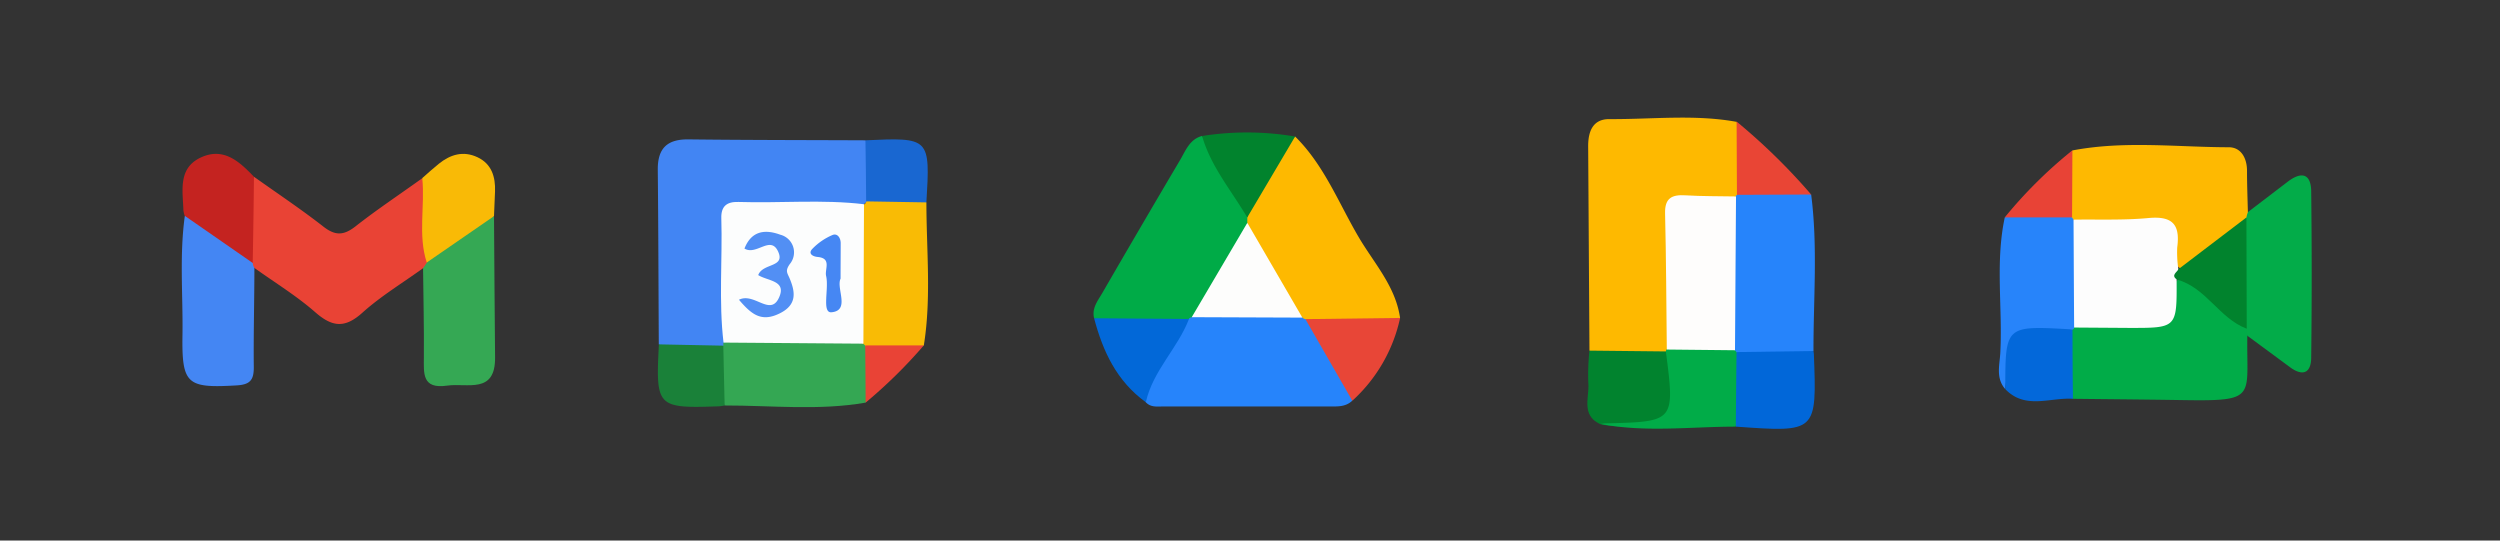 <svg id="Layer_1" data-name="Layer 1" xmlns="http://www.w3.org/2000/svg" viewBox="0 0 463.46 100.21"><rect x="0" y="0" width="463.46" height="100.21" fill="#333333" stroke="none"/><defs><style>.cls-1{fill:#feb900;}.cls-2{fill:#4285f3;}.cls-3{fill:#e94335;}.cls-4{fill:#2684fb;}.cls-5{fill:#00ab47;}.cls-6{fill:#feb901;}.cls-7{fill:#01ac48;}.cls-8{fill:#03ac49;}.cls-9{fill:#4486f3;}.cls-10{fill:#35a854;}.cls-11{fill:#f9bb05;}.cls-12{fill:#34a753;}.cls-13{fill:#2784fa;}.cls-14{fill:#0167d9;}.cls-15{fill:#f9ba06;}.cls-16{fill:#01832e;}.cls-17{fill:#c42320;}.cls-18{fill:#0368da;}.cls-19{fill:#e84637;}.cls-20{fill:#0268d8;}.cls-21{fill:#01832d;}.cls-22{fill:#1a8139;}.cls-23{fill:#1967d1;}.cls-24{fill:#e94535;}.cls-25{fill:#e84336;}.cls-26{fill:#e94336;}.cls-27{fill:#fefdfc;}.cls-28{fill:#fcfdfd;}.cls-29{fill:#fdfdfc;}.cls-30{fill:#fdfdfd;}.cls-31{fill:#528ff4;}.cls-32{fill:#4687f3;}</style></defs><path class="cls-1" d="M294.66,65q-.12-19-.24-37.92c0-2.72.87-5,3.89-5,7.88.06,15.79-.92,23.63.51,1.82,4.18,1.72,8.47.75,12.81a3.25,3.25,0,0,1-1.14,1.4c-2.08,1.09-4.37,1-6.6.89-3.8-.12-5.21,1.69-5.22,5.3,0,7.19.16,14.37,0,21.57a2.21,2.21,0,0,1-1.19,1.35C303.85,66.67,299.13,67.65,294.66,65Z"/><path class="cls-2" d="M122.13,63.84c-.06-10.82-.08-21.65-.19-32.47,0-3.91,1.78-5.58,5.71-5.53,10.93.13,21.86.12,32.79.17,2.26,3.43,1.59,7.05.73,10.69A3,3,0,0,1,159.89,38c-6.11,1.48-12.33.48-18.5.73-5.88.24-6.4.67-6.51,6.57s.1,11.94.05,17.92a2.12,2.12,0,0,1-1,1.47C129.89,65.64,125.88,66.57,122.13,63.84Z"/><path class="cls-3" d="M78.43,49.72c-3.78,2.73-7.82,5.17-11.26,8.26-3.25,2.92-5.57,2.66-8.73-.1-3.48-3.05-7.5-5.5-11.28-8.21a3.29,3.29,0,0,1-1.25-1.53c-.46-5.18-2-10.45,1.19-15.36,4.31,3.07,8.72,6,12.89,9.26,2.16,1.67,3.69,1.62,5.82,0,4-3.15,8.3-6,12.47-9,2.64,4.69.83,9.81,1.44,14.69C79.71,48.65,79.56,49.5,78.43,49.72Z"/><path class="cls-4" d="M250.68,74.29c-1.25,1.2-2.85,1.06-4.39,1.06q-15.27,0-30.53,0c-1.18,0-2.45.23-3.38-.82-1.39-2.16,0-4,1-5.61,2.23-3.58,3.86-7.57,7.08-10.49a5.6,5.6,0,0,1,1.55-.67,109.52,109.52,0,0,1,18.11-.08,6.23,6.23,0,0,1,1.57.55C245.74,63,249.71,67.82,250.68,74.29Z"/><path class="cls-5" d="M202.83,59c-.46-1.88.7-3.26,1.53-4.7q7.17-12.39,14.46-24.72c1-1.72,1.75-3.76,4-4.37a61.91,61.91,0,0,1,8.86,14.91,4.27,4.27,0,0,1,0,1.47c-2.94,6.14-5.86,12.3-10.77,17.25a.57.57,0,0,0-.51.29A25.23,25.23,0,0,1,202.83,59Z"/><path class="cls-1" d="M231.23,41.31v-1c1.57-5.8,4.24-11,8.87-15,5.43,5.36,8.11,12.46,11.89,18.84,2.82,4.74,6.74,9,7.56,14.79-5.82,2.44-11.68,2.13-17.56.22a1,1,0,0,1-.54-.28C236.92,53.66,233,48.08,231.23,41.31Z"/><path class="cls-6" d="M384.19,27.89c9.64-1.84,19.35-.61,29-.59,2.25,0,3.38,2,3.37,4.4,0,2.55.1,5.09.16,7.64a1.86,1.86,0,0,1,0,1.5c-2.45,3.31-6,5.41-9.2,7.8-1.2.89-2.82,2.35-4.31.12-1.47-7-1.47-6.95-9-7-3.21,0-6.49.48-9.62-.74a3,3,0,0,1-1.2-1.31C382.4,35.66,382.12,31.7,384.19,27.89Z"/><path class="cls-7" d="M416.62,62.24c-.19,11.51,2,12.16-12.15,11.93-6.73-.11-13.46-.16-20.18-.24-2.6-3.92-1.53-8.11-.94-12.26a3.1,3.1,0,0,1,1.1-1.33c3.11-1.36,6.41-.79,9.63-.84,7.6-.1,7.6,0,9.09-7,1.81-2.46,3.5-.56,4.83.41a59.05,59.05,0,0,1,8.87,7.85A1.52,1.52,0,0,1,416.62,62.24Z"/><path class="cls-4" d="M335.76,36.06c1.25,9.66.41,19.34.43,29-4.55,2.5-9.26,1.64-14,.7a3.24,3.24,0,0,1-1.32-1.42c-1.4-8.4-.68-16.84-.45-25.27a3.6,3.6,0,0,1,1.34-2.66l.22-.3C326.57,33.38,331.17,34.45,335.76,36.06Z"/><path class="cls-8" d="M416.62,62.24l-.11-1.3a29,29,0,0,1-.06-20.63,4.71,4.71,0,0,1,.29-1l7.35-5.61c2.52-1.93,4.33-1.58,4.37,1.78q.18,15.38,0,30.76c0,2.94-1.58,3.61-4,1.78Z"/><path class="cls-9" d="M46.85,48.75a2,2,0,0,0,.31.92c0,6.15-.18,12.3-.11,18.45,0,2.37-.72,3.19-3.22,3.33-9.19.53-10.15-.18-10-9.46.1-7.33-.58-14.67.44-22C39.7,41.13,43.29,44.92,46.85,48.75Z"/><path class="cls-10" d="M78.43,49.72l.68-1c3.42-3.92,6.84-7.84,12.47-8.6.07,8.71.11,17.42.2,26.13.07,6.88-5.14,4.7-8.9,5.24-4.69.67-4.31-2.3-4.3-5.33C78.62,60.65,78.49,55.18,78.43,49.72Z"/><path class="cls-11" d="M171.74,37.52c0,8.85.94,17.71-.48,26.52A13.12,13.12,0,0,1,161,64.8a3,3,0,0,1-1.36-1.34c-.94-8.55-1.9-17.11.56-25.59a.7.7,0,0,0,.4-.54C164.34,35,168.06,34.73,171.74,37.52Z"/><path class="cls-12" d="M160.47,74.64c-8.68,1.51-17.42.52-26.13.53-2.26-3.65-2-7.35-.25-11.09,0-.19,0-.38,0-.57,8.66-1.75,17.3-2,25.93.2l.34.32C163,67.55,162.07,71.09,160.47,74.64Z"/><path class="cls-13" d="M371.75,72.14c-1.85-2.08-1-4.61-.92-6.88.42-8.31-.95-16.68.82-24.94,4.15-2.06,8.31-2.53,12.48,0l.27.38a31.25,31.25,0,0,1,.11,20,.43.43,0,0,1-.3.41c-.65.25.23.27-.42.26C376.32,61.21,372.31,64.77,371.75,72.14Z"/><path class="cls-14" d="M321.94,65.27l14.25-.2c0,.17.06.34.07.51.55,14.59.55,14.59-14.45,13.51C319.4,74.46,319.25,69.85,321.94,65.27Z"/><path class="cls-15" d="M91.58,40.07l-12.47,8.6c-1.66-5.15-.3-10.44-.83-15.65,1-.88,2-1.8,3.06-2.65,2.15-1.73,4.52-2.46,7.16-1.23s3.37,3.64,3.27,6.36C91.71,37,91.64,38.55,91.58,40.07Z"/><path class="cls-16" d="M294.66,65l14.18.15c3.43,3.65,2.16,7.88,1.35,12-.31,1.57-1.77,1.92-3.26,1.84-3.41-.17-6.86.44-10.25-.36-3.64-1.67-2-5-2.23-7.58A42.07,42.07,0,0,1,294.66,65Z"/><path class="cls-7" d="M296.68,78.58c.34,0,.68-.09,1-.09,12.83-.32,12.83-.32,11.14-13.37l.11-.32a13.46,13.46,0,0,1,12.69.13l.3.34q-.07,6.92-.13,13.82C313.43,79.09,305,80.22,296.68,78.58Z"/><path class="cls-17" d="M46.85,48.75,34.24,40A5,5,0,0,1,34,39c-.11-3.69-1.05-7.86,3.31-9.84,4.19-1.9,7.1.82,9.77,3.61Q47,40.76,46.85,48.75Z"/><path class="cls-18" d="M371.75,72.14c0-11.77,0-11.77,11.95-11.1a4.54,4.54,0,0,1,.51.09q0,6.41.08,12.8C380.06,73.64,375.46,76,371.75,72.14Z"/><path class="cls-19" d="M242,59.16l17.56-.22a29,29,0,0,1-8.86,15.35Z"/><path class="cls-20" d="M202.83,59l17.59.13c-2.09,5.45-6.71,9.61-8,15.44C207,70.65,204.44,65.09,202.83,59Z"/><path class="cls-21" d="M240.09,25.31l-8.87,15c-2.95-5-6.75-9.44-8.37-15.1A53.33,53.33,0,0,1,240.09,25.31Z"/><path class="cls-22" d="M134.09,64.08c.08,3.7.16,7.39.25,11.09a9,9,0,0,1-1,.15c-11.57.41-11.8.17-11.19-11.48Z"/><path class="cls-23" d="M171.74,37.52l-11.17-.19c0-3.77-.09-7.54-.13-11.32C172.37,25.46,172.46,25.55,171.74,37.52Z"/><path class="cls-24" d="M335.76,36.06,322,36.12l-.06-13.58A113.9,113.9,0,0,1,335.76,36.06Z"/><path class="cls-25" d="M384.13,40.3l-12.48,0a84.21,84.21,0,0,1,12.54-12.43Z"/><path class="cls-26" d="M160.47,74.64c0-3.54-.05-7.07-.07-10.61l10.86,0A91.47,91.47,0,0,1,160.47,74.64Z"/><path class="cls-27" d="M321.64,64.93,309,64.8c-.09-8.41-.12-16.83-.32-25.24-.07-2.84,1.25-3.51,3.79-3.35,3.11.19,6.24.15,9.36.21Q321.71,50.67,321.64,64.93Z"/><path class="cls-28" d="M160.06,63.71l-25.93-.2c-.91-7.68-.18-15.38-.41-23.07-.06-2.19,1-3.07,3.17-3,7.76.25,15.54-.5,23.28.42Q160.11,50.8,160.06,63.71Z"/><path class="cls-29" d="M231.23,41.31l10.21,17.57-20.51-.08Q226.09,50.06,231.23,41.31Z"/><path class="cls-30" d="M384.51,60.72q-.06-10-.11-20c4.64-.07,9.3.13,13.9-.3s5.87,1.34,5.32,5.47a21.45,21.45,0,0,0,.22,4.06c.42.72,0,1.3-.33,1.9.05,8.94.05,8.95-8.73,8.94Z"/><path class="cls-21" d="M403.51,51.81c-1.06-.83.05-1.3.33-1.9l12.61-9.6.06,20.63C411.37,59,409,53.29,403.51,51.81Z"/><path class="cls-31" d="M140.56,51c.83-2.27,5.09-1.36,3.68-4.39s-4,.81-6.23-.53c1.31-3.35,3.88-3.59,6.64-2.57a3.38,3.38,0,0,1,1.76,5.45c-.9,1.3-.45,1.62,0,2.71,1,2.41,1.4,4.79-1.81,6.4-3.5,1.76-5.33.15-7.61-2.5,2.89-1.46,5.95,3.39,7.54-.67C145.67,52,142.31,52.09,140.56,51Z"/><path class="cls-32" d="M155.83,51.65c-.86,1.79,1.83,5.91-1.68,6.24-1.85.17-.44-4.38-1-6.72-.3-1.25,1.07-3.28-1.55-3.53-1-.09-1.83-.65-1-1.51a11.34,11.34,0,0,1,3.7-2.55c.91-.4,1.53.48,1.55,1.45C155.85,47.07,155.83,49.1,155.83,51.65Z"/></svg>